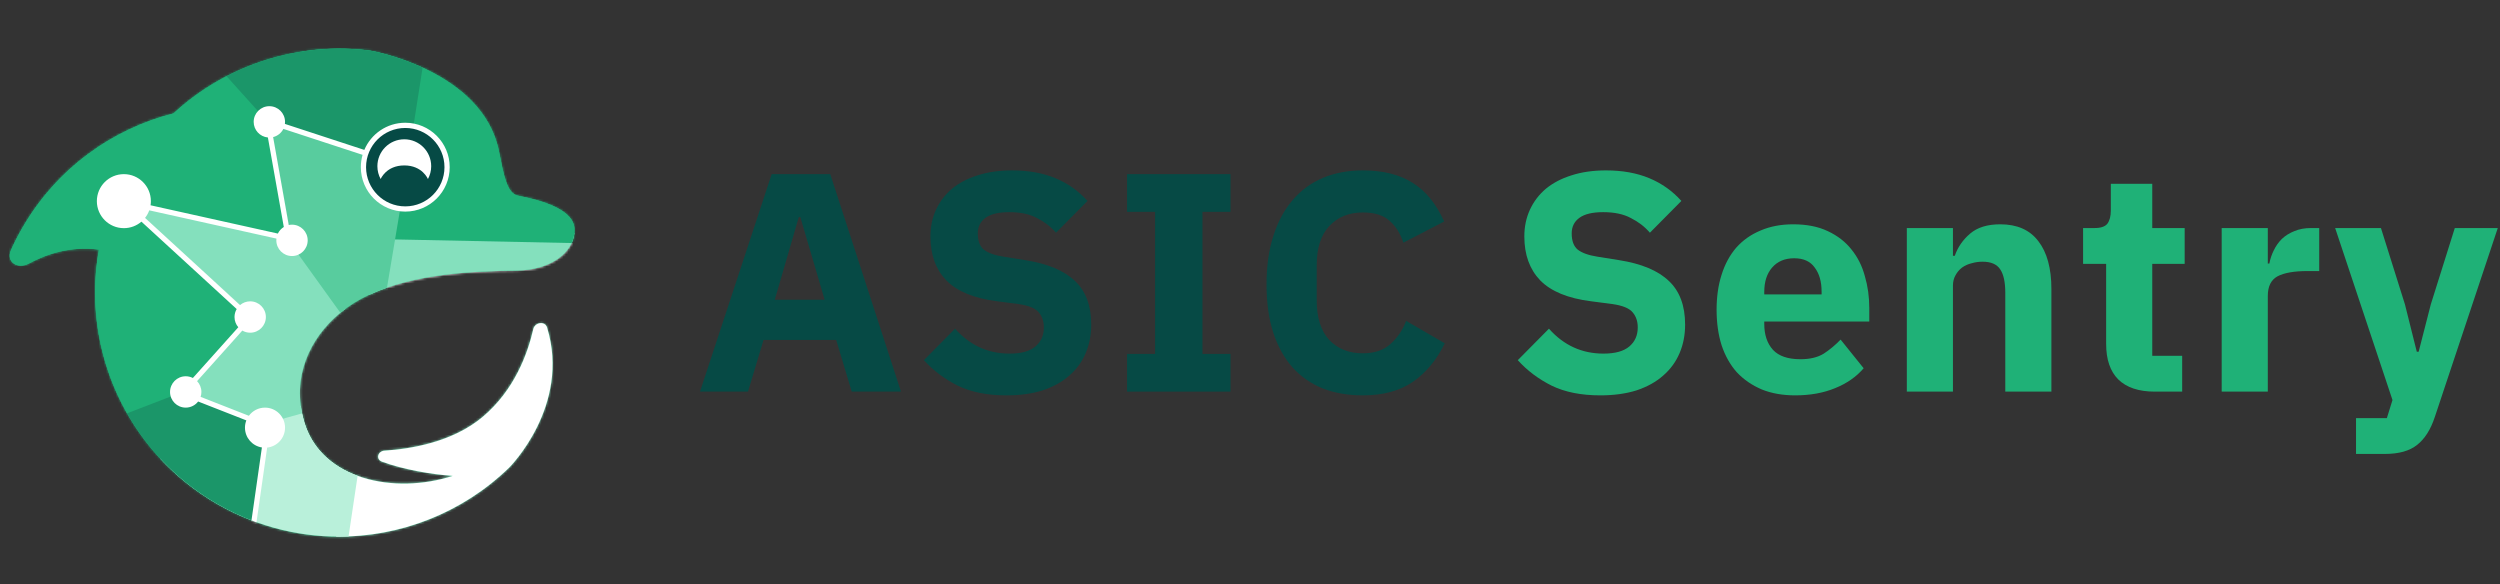 <svg width="1027" height="240" viewBox="0 0 1027 240" fill="none" xmlns="http://www.w3.org/2000/svg">
<rect x="0" y="0" width="1027" height="240" fill="#333333" stroke="none"/>
<path d="M349.897 160.88L343.497 139.632H313.673L307.273 160.88H287.561L317.001 71.536H341.065L370.121 160.88H349.897ZM328.777 89.2H328.137L318.281 123.12H338.761L328.777 89.2Z" fill="#064A45"/>
<path d="M413.458 162.416C405.607 162.416 398.951 161.093 393.49 158.448C388.028 155.717 383.378 152.219 379.538 147.952L392.338 135.024C398.396 141.851 405.863 145.264 414.738 145.264C419.516 145.264 423.058 144.283 425.362 142.32C427.666 140.357 428.818 137.755 428.818 134.512C428.818 132.037 428.135 129.989 426.77 128.368C425.404 126.661 422.631 125.509 418.45 124.912L409.618 123.76C400.146 122.565 393.191 119.707 388.754 115.184C384.402 110.661 382.226 104.645 382.226 97.136C382.226 93.125 382.994 89.456 384.53 86.128C386.066 82.8 388.242 79.941 391.058 77.552C393.959 75.163 397.458 73.328 401.554 72.048C405.735 70.683 410.471 70 415.762 70C422.503 70 428.434 71.067 433.554 73.2C438.674 75.333 443.068 78.448 446.738 82.544L433.81 95.6C431.676 93.125 429.074 91.12 426.002 89.584C423.015 87.963 419.218 87.152 414.61 87.152C410.258 87.152 407.015 87.92 404.882 89.456C402.748 90.992 401.682 93.125 401.682 95.856C401.682 98.928 402.492 101.147 404.114 102.512C405.82 103.877 408.551 104.859 412.306 105.456L421.138 106.864C430.354 108.315 437.18 111.173 441.618 115.44C446.055 119.621 448.274 125.595 448.274 133.36C448.274 137.627 447.506 141.552 445.97 145.136C444.434 148.72 442.172 151.792 439.186 154.352C436.284 156.912 432.658 158.917 428.306 160.368C423.954 161.733 419.004 162.416 413.458 162.416Z" fill="#064A45"/>
<path d="M462.997 160.88V145.392H474.517V87.024H462.997V71.536H505.493V87.024H493.973V145.392H505.493V160.88H462.997Z" fill="#064A45"/>
<path d="M559.847 162.416C553.788 162.416 548.327 161.477 543.463 159.6C538.599 157.637 534.46 154.779 531.047 151.024C527.633 147.184 524.988 142.448 523.111 136.816C521.233 131.099 520.295 124.443 520.295 116.848C520.295 109.339 521.233 102.683 523.111 96.88C524.988 90.992 527.633 86.085 531.047 82.16C534.46 78.149 538.599 75.12 543.463 73.072C548.327 71.024 553.788 70 559.847 70C568.124 70 574.951 71.707 580.327 75.12C585.703 78.448 590.012 83.739 593.255 90.992L576.487 99.696C575.292 95.941 573.415 92.955 570.855 90.736C568.38 88.432 564.711 87.28 559.847 87.28C554.129 87.28 549.521 89.157 546.023 92.912C542.609 96.581 540.903 101.957 540.903 109.04V123.376C540.903 130.459 542.609 135.877 546.023 139.632C549.521 143.301 554.129 145.136 559.847 145.136C564.625 145.136 568.423 143.856 571.239 141.296C574.14 138.651 576.273 135.493 577.639 131.824L593.511 141.04C590.183 147.867 585.788 153.157 580.327 156.912C574.951 160.581 568.124 162.416 559.847 162.416Z" fill="#064A45"/>
<path d="M657.43 162.416C649.579 162.416 642.923 161.093 637.462 158.448C632 155.717 627.35 152.219 623.51 147.952L636.31 135.024C642.368 141.851 649.835 145.264 658.71 145.264C663.488 145.264 667.03 144.283 669.334 142.32C671.638 140.357 672.79 137.755 672.79 134.512C672.79 132.037 672.107 129.989 670.742 128.368C669.376 126.661 666.603 125.509 662.422 124.912L653.59 123.76C644.118 122.565 637.163 119.707 632.726 115.184C628.374 110.661 626.198 104.645 626.198 97.136C626.198 93.125 626.966 89.456 628.502 86.128C630.038 82.8 632.214 79.941 635.03 77.552C637.931 75.163 641.43 73.328 645.526 72.048C649.707 70.683 654.443 70 659.734 70C666.475 70 672.406 71.067 677.526 73.2C682.646 75.333 687.04 78.448 690.71 82.544L677.782 95.6C675.648 93.125 673.046 91.12 669.974 89.584C666.987 87.963 663.19 87.152 658.582 87.152C654.23 87.152 650.987 87.92 648.854 89.456C646.72 90.992 645.654 93.125 645.654 95.856C645.654 98.928 646.464 101.147 648.086 102.512C649.792 103.877 652.523 104.859 656.278 105.456L665.11 106.864C674.326 108.315 681.152 111.173 685.59 115.44C690.027 119.621 692.246 125.595 692.246 133.36C692.246 137.627 691.478 141.552 689.942 145.136C688.406 148.72 686.144 151.792 683.158 154.352C680.256 156.912 676.63 158.917 672.278 160.368C667.926 161.733 662.976 162.416 657.43 162.416Z" fill="#1FB177"/>
<path d="M737.433 162.416C732.313 162.416 727.747 161.605 723.737 159.984C719.726 158.277 716.313 155.931 713.497 152.944C710.766 149.872 708.675 146.16 707.225 141.808C705.859 137.456 705.177 132.592 705.177 127.216C705.177 121.925 705.859 117.147 707.225 112.88C708.59 108.528 710.595 104.816 713.241 101.744C715.971 98.672 719.299 96.325 723.225 94.704C727.15 92.997 731.63 92.144 736.665 92.144C742.211 92.144 746.947 93.083 750.873 94.96C754.883 96.837 758.126 99.355 760.601 102.512C763.161 105.669 764.995 109.339 766.105 113.52C767.299 117.616 767.897 121.925 767.897 126.448V132.08H724.761V133.104C724.761 137.541 725.955 141.083 728.345 143.728C730.734 146.288 734.489 147.568 739.609 147.568C743.534 147.568 746.734 146.8 749.209 145.264C751.683 143.643 753.987 141.723 756.121 139.504L765.593 151.28C762.606 154.779 758.681 157.509 753.817 159.472C749.038 161.435 743.577 162.416 737.433 162.416ZM737.049 106.096C733.209 106.096 730.179 107.376 727.961 109.936C725.827 112.411 724.761 115.739 724.761 119.92V120.944H748.313V119.792C748.313 115.696 747.374 112.411 745.497 109.936C743.705 107.376 740.889 106.096 737.049 106.096Z" fill="#1FB177"/>
<path d="M783.324 160.88V93.68H802.268V105.072H803.036C804.23 101.573 806.321 98.544 809.308 95.984C812.294 93.424 816.433 92.144 821.724 92.144C828.636 92.144 833.841 94.448 837.34 99.056C840.924 103.664 842.716 110.235 842.716 118.768V160.88H823.772V120.304C823.772 115.952 823.089 112.752 821.724 110.704C820.358 108.571 817.926 107.504 814.428 107.504C812.892 107.504 811.398 107.717 809.948 108.144C808.497 108.485 807.174 109.083 805.98 109.936C804.87 110.789 803.974 111.856 803.292 113.136C802.609 114.331 802.268 115.739 802.268 117.36V160.88H783.324Z" fill="#1FB177"/>
<path d="M885.174 160.88C878.603 160.88 873.611 159.216 870.198 155.888C866.87 152.56 865.206 147.696 865.206 141.296V108.4H855.734V93.68H860.47C863.03 93.68 864.779 93.083 865.718 91.888C866.656 90.608 867.126 88.816 867.126 86.512V75.504H884.15V93.68H897.462V108.4H884.15V146.16H896.438V160.88H885.174Z" fill="#1FB177"/>
<path d="M912.67 160.88V93.68H931.614V108.272H932.254C932.595 106.395 933.192 104.603 934.046 102.896C934.899 101.104 936.008 99.525 937.374 98.16C938.824 96.795 940.531 95.728 942.494 94.96C944.456 94.107 946.76 93.68 949.406 93.68H952.734V111.344H947.998C942.451 111.344 938.312 112.069 935.582 113.52C932.936 114.971 931.614 117.659 931.614 121.584V160.88H912.67Z" fill="#1FB177"/>
<path d="M1008.43 93.68H1026.09L1000.24 171.248C998.532 176.453 996.1 180.293 992.943 182.768C989.871 185.243 985.433 186.48 979.631 186.48H967.855V171.76H980.527L982.831 164.336L959.279 93.68H978.095L987.951 125.04L992.815 144.496H993.583L998.575 125.04L1008.43 93.68Z" fill="#1FB177"/>
<mask id="mask0_945_338" style="mask-type:alpha" maskUnits="userSpaceOnUse" x="4" y="20" width="232" height="201">
<path d="M9.2 93.612C7.479 96.592 5.928 99.625 4.546 102.698C2.346 107.585 7.199 110.775 11.913 108.226C19.135 104.32 29.05 101.002 40.642 102.518C33.392 142.919 51.6 185.307 89.196 207.013C128.961 229.971 177.922 222.578 209.251 192.021C209.251 192.021 234.583 166.725 224.746 134.53C223.889 131.726 219.709 132.353 219.06 135.212C216.793 145.205 211.339 160.254 198.293 171.23C185.945 181.618 168.742 184.43 158.013 185.113C155.144 185.295 154.242 188.682 156.94 189.676C165.711 192.909 177.137 194.859 185.933 195.502C162.06 203.208 132.123 197.082 125.036 173.567C117.949 150.053 132.466 129.919 151.594 121.126C170.721 112.333 193.542 111.458 212.322 111.142C227.345 110.889 236.578 102.771 235.971 93.801C235.364 84.831 218.269 81.514 212.725 80.38C208.29 79.472 206.949 72.171 204.993 62.278C198.356 28.719 152.154 20.822 152.069 20.807C122.866 17.069 93.11 26.424 71.285 46.598C46.017 53.027 23.266 69.249 9.2 93.612Z" fill="#3394F5"/>
</mask>
<g mask="url(#mask0_945_338)">
<path d="M134.273 90.147L250.947 96.59L239.137 119.853L159.684 135.242L134.273 90.147Z" fill="white"/>
<path d="M234.248 127.202L234.247 175.162L161.832 258.358L109.937 175.162L234.248 127.202Z" fill="#84E0BD"/>
<path d="M128.19 164.948L150.02 174.61L134.251 280.192L29.053 202.169L128.19 164.948Z" fill="#58CC9E"/>
<path d="M101.348 131.306L75.937 161.011L109.937 174.969L98.127 259.432L35.137 202.169L21.895 127.727L101.348 131.306Z" fill="#1B9669"/>
<path d="M148.59 135.958L133.917 167.095L108.148 174.253L74.148 160.653L103.496 131.664L51.6 82.632L121.389 99.095L148.59 135.958Z" fill="#84E0BD"/>
<path d="M123.178 5.328L250.589 32.526L250.589 100.169L128.546 97.665L123.178 5.328Z" fill="#1FB177"/>
<path d="M150.828 -41.192L178.294 -2.189L167.2 68.674L108.863 49.348L63.41 56.571L150.828 -41.192Z" fill="#1B9669"/>
<path d="M167.201 69.032L153.958 148.127L119.958 100.885L110.653 49.706L167.201 69.032Z" fill="#58CC9E"/>
<path d="M61.263 -3.979L110.295 50.422L118.169 98.022L50.883 82.632L103.137 129.516L75.937 160.653L24.758 180.337L-22.484 132.022L61.263 -3.979Z" fill="#1FB177"/>
<circle cx="166.486" cy="68.674" r="17.179" fill="#064A45"/>
<path fill-rule="evenodd" clip-rule="evenodd" d="M110.652 43.621C114.21 43.621 117.094 46.505 117.094 50.063C117.094 50.347 117.073 50.626 117.038 50.901L149.66 61.582C152.428 55.024 158.918 50.421 166.484 50.421C176.565 50.421 184.737 58.593 184.737 68.674C184.737 78.754 176.565 86.926 166.484 86.926C156.403 86.926 148.231 78.754 148.231 68.674C148.231 66.916 148.481 65.216 148.944 63.608L116.409 52.954C115.574 54.613 114.045 55.861 112.201 56.317L118.622 92.434C119.053 92.343 119.5 92.295 119.958 92.295C123.515 92.295 126.4 95.179 126.4 98.737C126.4 102.295 123.515 105.179 119.958 105.179C116.4 105.179 113.515 102.295 113.515 98.737C113.515 98.493 113.53 98.253 113.557 98.016L61.319 86.408C60.909 87.541 60.319 88.588 59.585 89.515L98.617 125.316C99.739 124.364 101.192 123.79 102.779 123.79C106.336 123.79 109.221 126.674 109.221 130.232C109.221 133.79 106.336 136.674 102.779 136.674C101.601 136.674 100.499 136.356 99.549 135.805L80.957 156.568C82.059 157.724 82.737 159.288 82.737 161.011C82.737 161.717 82.621 162.396 82.411 163.032L102.238 170.799C103.737 168.769 106.146 167.453 108.863 167.453C113.409 167.453 117.094 171.138 117.094 175.684C117.094 179.931 113.878 183.425 109.749 183.867L103.841 225.226L101.715 224.922L107.586 183.817C103.646 183.203 100.631 179.796 100.631 175.684C100.631 174.63 100.831 173.623 101.193 172.696L81.397 164.941C80.218 166.468 78.372 167.453 76.294 167.453C72.737 167.453 69.852 164.569 69.852 161.011C69.852 157.453 72.737 154.569 76.294 154.569C77.353 154.569 78.351 154.825 79.232 155.277L97.895 134.431C96.924 133.303 96.337 131.837 96.337 130.232C96.337 129.036 96.663 127.917 97.231 126.957L58.096 91.062C56.156 92.722 53.637 93.726 50.884 93.726C44.756 93.726 39.789 88.759 39.789 82.632C39.789 76.504 44.756 71.537 50.884 71.537C57.011 71.537 61.979 76.504 61.979 82.632C61.979 83.208 61.934 83.774 61.849 84.326L114.148 95.949C114.685 94.831 115.536 93.893 116.585 93.247L110.048 56.476C106.774 56.171 104.21 53.417 104.21 50.063C104.21 46.505 107.094 43.621 110.652 43.621ZM166.484 52.569C157.589 52.569 150.379 59.779 150.379 68.674C150.379 77.568 157.589 84.779 166.484 84.779C175.379 84.779 182.589 77.568 182.589 68.674C182.589 59.779 175.379 52.569 166.484 52.569Z" fill="white"/>
<path d="M166.084 57.222C172.188 57.222 177.137 62.17 177.137 68.274C177.137 70.188 176.65 71.988 175.794 73.558C175.794 73.558 173.552 67.959 166.084 67.959C158.615 67.959 156.373 73.558 156.373 73.558C155.518 71.988 155.031 70.188 155.031 68.274C155.031 62.17 159.98 57.222 166.084 57.222Z" fill="white"/>
</g>
<path d="M9.2 93.612C7.479 96.592 5.928 99.625 4.546 102.698C2.346 107.585 7.199 110.775 11.913 108.226C19.135 104.32 29.05 101.002 40.642 102.518C33.392 142.919 51.6 185.307 89.196 207.013C128.961 229.971 177.922 222.578 209.251 192.021C209.251 192.021 234.583 166.725 224.746 134.53C223.889 131.726 219.709 132.353 219.06 135.212C216.793 145.205 211.339 160.254 198.293 171.23C185.945 181.618 168.742 184.43 158.013 185.113C155.144 185.295 154.242 188.682 156.94 189.676C165.711 192.909 177.137 194.859 185.933 195.502C162.06 203.208 132.123 197.082 125.036 173.567C117.949 150.053 132.466 129.919 151.594 121.126C170.721 112.333 193.542 111.458 212.322 111.142C227.345 110.889 236.578 102.771 235.971 93.801C235.364 84.831 218.269 81.514 212.725 80.38C208.29 79.472 206.949 72.171 204.993 62.278C198.356 28.719 152.154 20.822 152.069 20.807C122.866 17.069 93.11 26.424 71.285 46.598C46.017 53.027 23.266 69.249 9.2 93.612Z" fill="#1FB177"/>
<path d="M235.945 95.761C235.188 103.921 226.241 110.908 212.321 111.142C193.578 111.458 170.807 112.33 151.702 121.077L134.273 90.147L235.945 95.761Z" fill="#84E0BD"/>
<path d="M219.061 135.212C219.71 132.353 223.889 131.726 224.746 134.53C234.582 166.725 209.251 192.022 209.251 192.022C190.105 210.695 164.375 220.717 138.183 220.449L109.936 175.162L124.058 169.713C124.321 170.986 124.646 172.272 125.036 173.568C132.123 197.082 162.06 203.209 185.933 195.502C177.138 194.859 165.712 192.91 156.94 189.676C154.242 188.682 155.144 185.296 158.013 185.113C168.742 184.431 185.946 181.619 198.293 171.231C211.34 160.254 216.794 145.205 219.061 135.212Z" fill="white"/>
<path d="M123.552 166.689C123.846 168.943 124.336 171.239 125.038 173.567C128.34 184.525 136.605 191.706 146.905 195.472L143.186 220.375C124.907 221.101 106.211 216.836 89.197 207.013C80.278 201.863 72.451 195.549 65.795 188.374L123.552 166.689Z" fill="#B9F0DA"/>
<path d="M101.348 131.306L75.937 161.011L109.938 174.969L104.452 214.2C99.259 212.267 94.156 209.877 89.197 207.013C59.65 189.954 42.078 160.12 39.428 128.516L101.348 131.306Z" fill="#1B9669"/>
<path d="M121.391 99.095L141.89 126.876C128.88 136.544 120.378 152.062 124.084 169.826L108.15 174.253L74.15 160.653L103.498 131.663L51.602 82.632L121.391 99.095Z" fill="#84E0BD"/>
<path d="M124.1 21.175C133.294 19.758 142.711 19.609 152.071 20.807C152.156 20.822 198.358 28.72 204.994 62.279C206.951 72.171 208.292 79.472 212.727 80.38C218.271 81.515 235.365 84.832 235.973 93.801C236.114 95.892 235.72 97.936 234.844 99.845L128.547 97.665L124.1 21.175Z" fill="#1FB177"/>
<path d="M75.941 42.557C97.238 25.19 124.892 17.328 152.069 20.807C152.108 20.814 162.186 22.538 173.601 27.782L167.2 68.674L108.863 49.348L63.41 56.571L75.941 42.557Z" fill="#1B9669"/>
<path d="M167.2 69.032L158.973 118.168C156.465 119.039 154 120.02 151.594 121.126C147.387 123.06 143.403 125.542 139.824 128.488L119.958 100.885L110.652 49.706L167.2 69.032Z" fill="#58CC9E"/>
<path d="M110.294 50.422L118.168 98.022L50.883 82.632L103.136 129.517L75.936 160.654L52.186 169.788C40.711 149.571 36.479 125.717 40.642 102.519C29.051 101.002 19.135 104.32 11.913 108.226C7.199 110.776 2.346 107.585 4.545 102.698C5.928 99.626 7.479 96.593 9.2 93.612C23.265 69.249 46.017 53.027 71.284 46.599C77.896 40.488 85.236 35.37 93.067 31.308L110.294 50.422Z" fill="#1FB177"/>
<circle cx="166.486" cy="68.674" r="17.179" fill="#064A45"/>
<path fill-rule="evenodd" clip-rule="evenodd" d="M110.652 43.621C114.21 43.621 117.094 46.505 117.094 50.063C117.094 50.347 117.073 50.626 117.038 50.901L149.66 61.582C152.428 55.024 158.918 50.421 166.484 50.421C176.565 50.421 184.737 58.593 184.737 68.674C184.737 78.754 176.565 86.926 166.484 86.926C156.403 86.926 148.231 78.754 148.231 68.674C148.231 66.916 148.481 65.216 148.944 63.608L116.409 52.954C115.574 54.613 114.045 55.861 112.201 56.317L118.622 92.434C119.053 92.343 119.5 92.295 119.958 92.295C123.515 92.295 126.4 95.179 126.4 98.737C126.4 102.295 123.515 105.179 119.958 105.179C116.4 105.179 113.515 102.295 113.515 98.737C113.515 98.493 113.53 98.253 113.557 98.016L61.319 86.408C60.909 87.541 60.319 88.588 59.585 89.515L98.617 125.316C99.739 124.364 101.192 123.79 102.779 123.79C106.336 123.79 109.221 126.674 109.221 130.232C109.221 133.79 106.336 136.674 102.779 136.674C101.601 136.674 100.499 136.356 99.549 135.805L80.957 156.568C82.059 157.724 82.737 159.288 82.737 161.011C82.737 161.717 82.621 162.396 82.411 163.032L102.238 170.799C103.737 168.769 106.146 167.453 108.863 167.453C113.409 167.453 117.094 171.138 117.094 175.684C117.094 179.931 113.878 183.425 109.749 183.867L105.368 214.536C104.679 214.288 103.993 214.03 103.308 213.766L107.586 183.817C103.646 183.203 100.631 179.796 100.631 175.684C100.631 174.63 100.831 173.623 101.193 172.696L81.397 164.941C80.218 166.468 78.372 167.453 76.294 167.453C72.737 167.453 69.852 164.569 69.852 161.011C69.852 157.453 72.737 154.569 76.294 154.569C77.353 154.569 78.351 154.825 79.232 155.277L97.895 134.431C96.924 133.303 96.337 131.837 96.337 130.232C96.337 129.036 96.663 127.917 97.231 126.957L58.096 91.062C56.156 92.722 53.637 93.726 50.884 93.726C44.756 93.726 39.789 88.759 39.789 82.632C39.789 76.504 44.756 71.537 50.884 71.537C57.011 71.537 61.979 76.504 61.979 82.632C61.979 83.208 61.934 83.774 61.849 84.326L114.148 95.949C114.685 94.831 115.536 93.893 116.585 93.247L110.048 56.476C106.774 56.171 104.21 53.417 104.21 50.063C104.21 46.505 107.094 43.621 110.652 43.621ZM166.484 52.569C157.589 52.569 150.379 59.779 150.379 68.674C150.379 77.568 157.589 84.779 166.484 84.779C175.379 84.779 182.589 77.568 182.589 68.674C182.589 59.779 175.379 52.569 166.484 52.569Z" fill="white"/>
<path d="M166.084 57.222C172.188 57.222 177.137 62.17 177.137 68.274C177.137 70.188 176.65 71.988 175.794 73.558C175.794 73.558 173.552 67.959 166.084 67.959C158.615 67.959 156.373 73.558 156.373 73.558C155.518 71.988 155.031 70.188 155.031 68.274C155.031 62.17 159.98 57.222 166.084 57.222Z" fill="white"/>
</svg>
